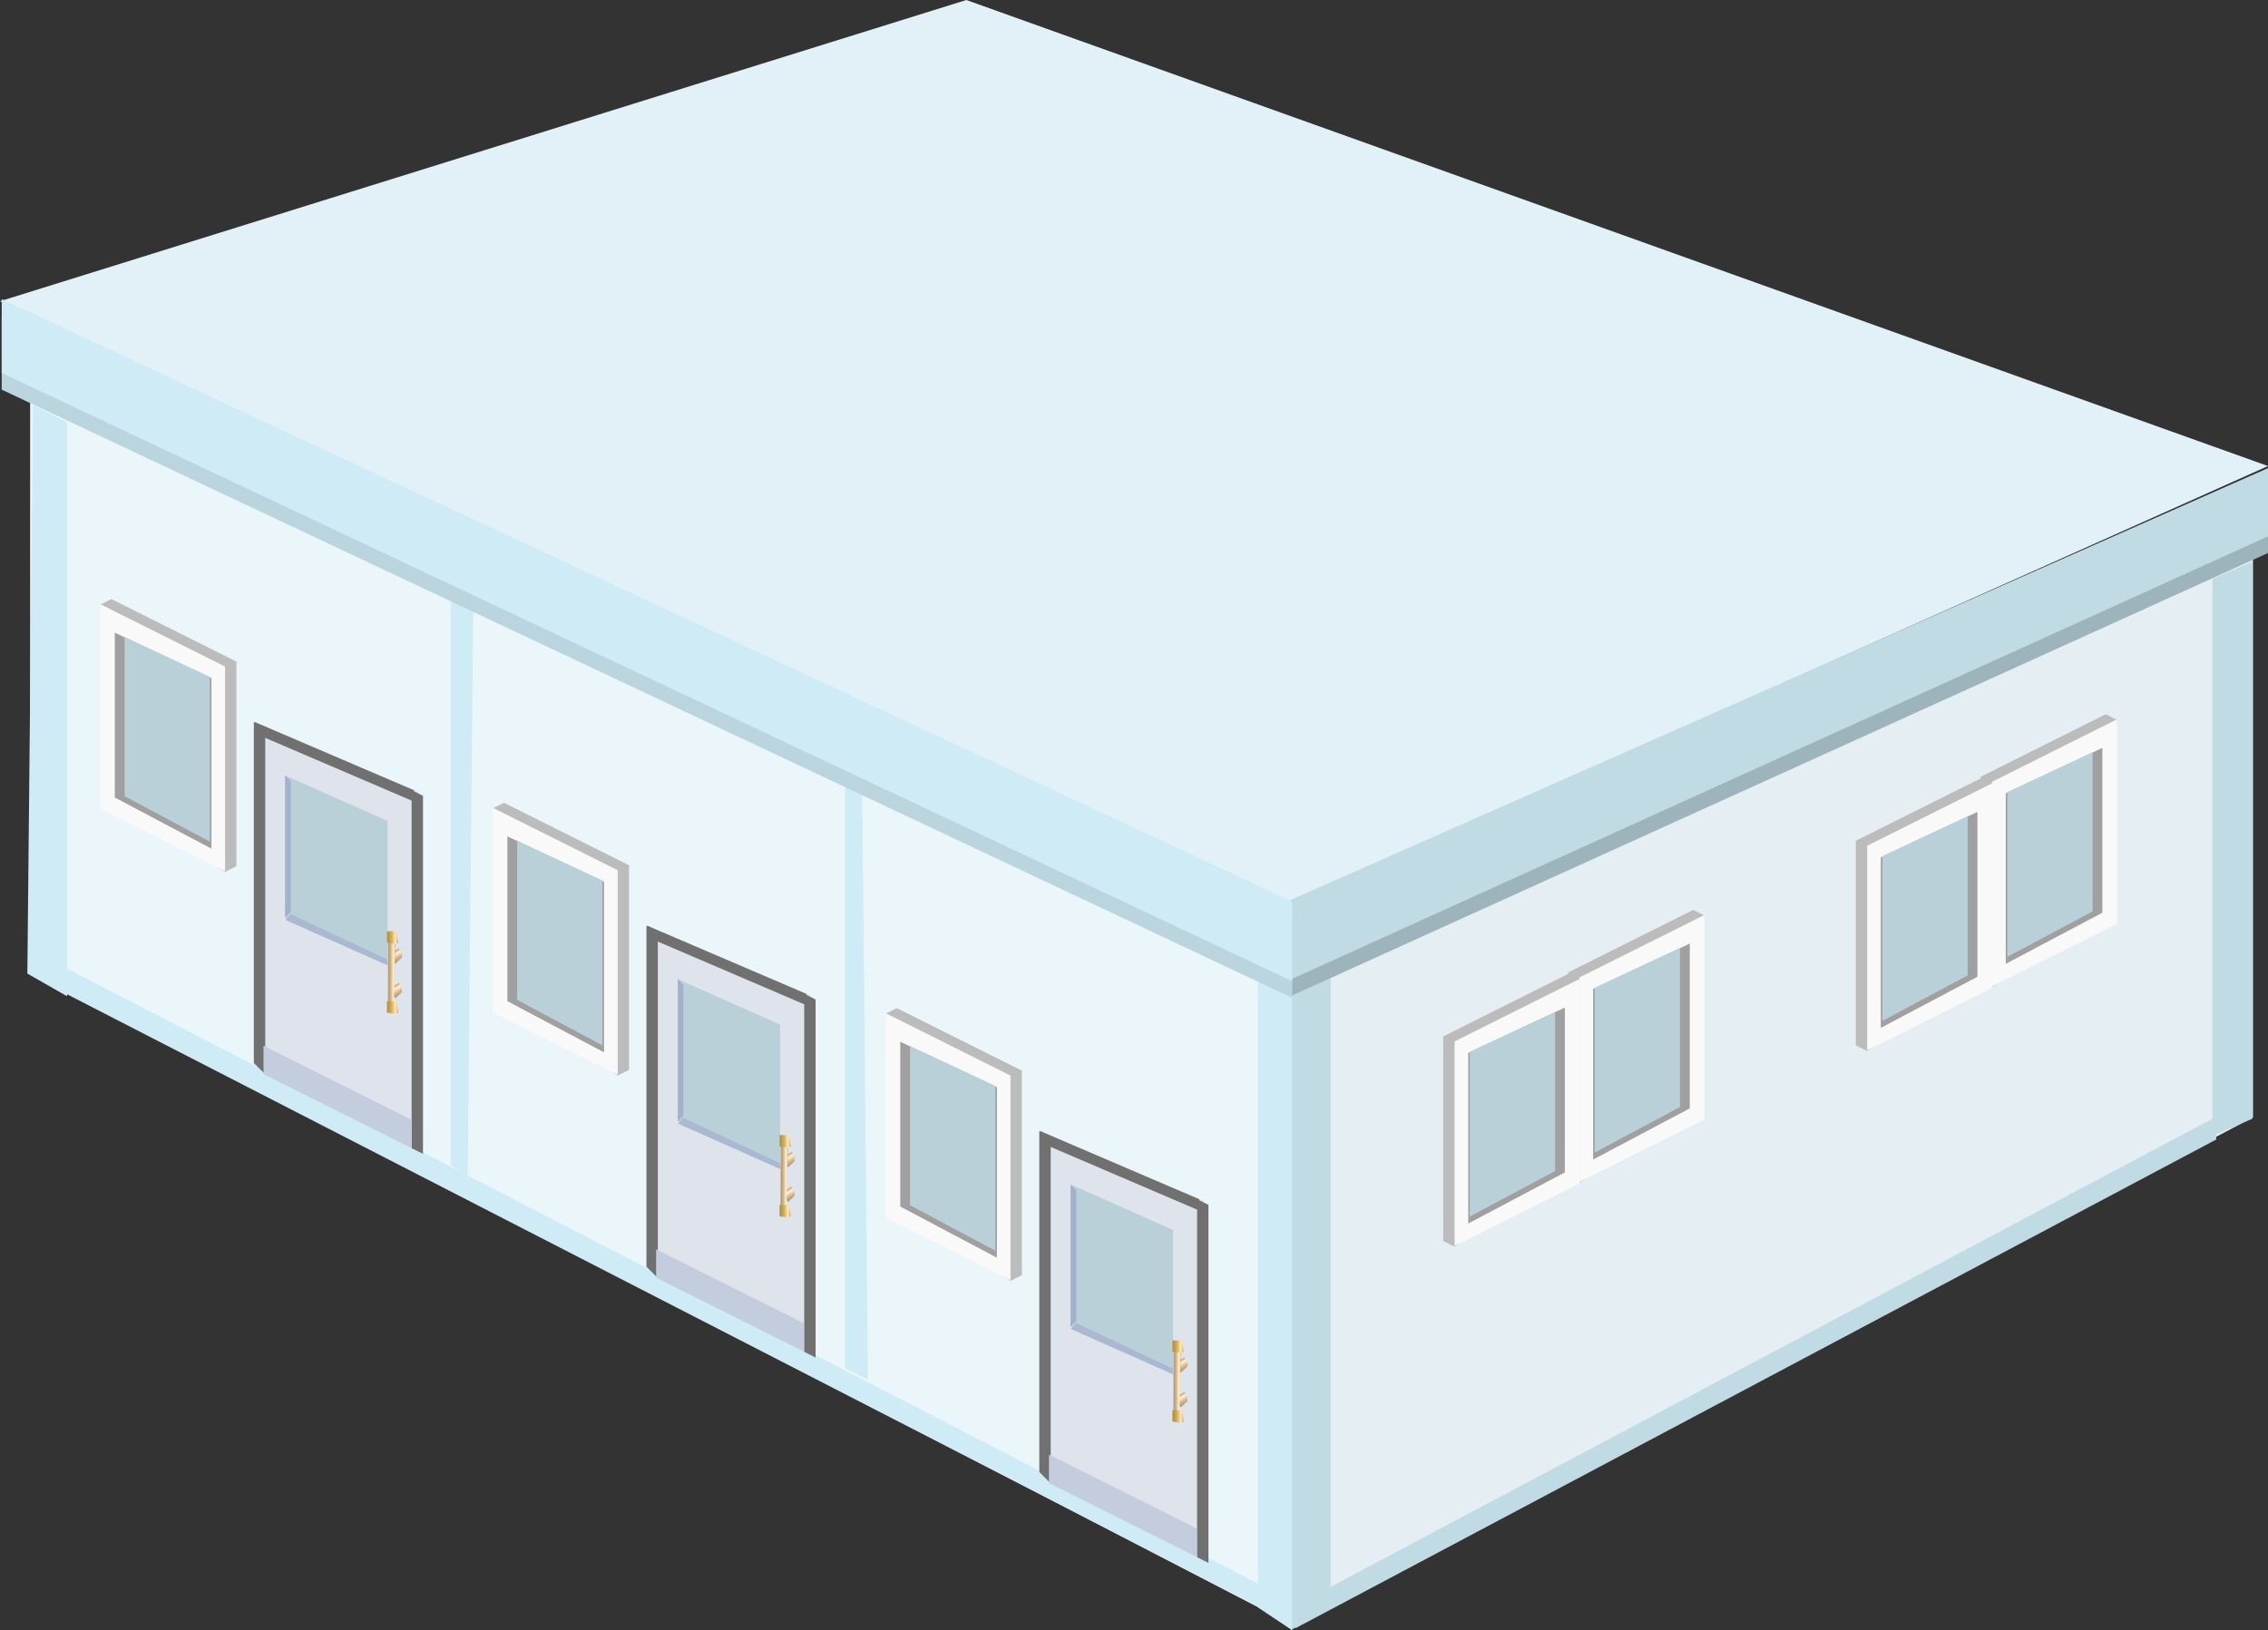 <?xml version="1.0" encoding="utf-8"?>
<!-- Generator: Adobe Illustrator 16.0.0, SVG Export Plug-In . SVG Version: 6.00 Build 0)  -->
<!DOCTYPE svg PUBLIC "-//W3C//DTD SVG 1.1//EN" "http://www.w3.org/Graphics/SVG/1.1/DTD/svg11.dtd">
<svg preserveAspectRatio="none" version="1.1" id="图层_1" xmlns="http://www.w3.org/2000/svg" xmlns:xlink="http://www.w3.org/1999/xlink" x="0px" y="0px"
	 width="299.25px" height="215.125px" viewBox="30 15.102 299.25 215.125" enable-background="new 30 15.102 299.25 215.125"
	 xml:space="preserve">
<rect x="30" y="15.102" width="299.25" height="215.125" fill="#333333" stroke="none"/>
<g id="surface371">
	<path fill="#EBF6FB" d="M200.477,229.52l-166.5-86.25v-87l166.5,78V229.52z"/>
	<path fill="#E4EEF3" d="M327.27,77.809l-126.75,56.25v95.25l126.75-66.75V77.809z"/>
	<path fill="#E1F1F7" d="M157.5,15.102L30,54.852l170.25,79.5l129-57.75L157.5,15.102z"/>
	<path fill="#CFEBF6" d="M197.453,227.836l-160.5-82.5l0.75-3l159.75,82.5V227.836z"/>
	<path fill="#C1DBE5" d="M327.176,89.238l-5.25,2.25v73.5l5.25-2.25V89.238z"/>
	<path fill="#C1DBE5" d="M205.563,142.477l-5.25-8.25v96l5.25-3V142.477z"/>
	<path fill="#9EB4BD" d="M329.25,79.078l-129,57v10.5l129-58.5V79.078z"/>
	<path fill="#C1DBE5" d="M329.25,76.879l-129,57v10.5l129-58.5V76.879z"/>
	<path fill="#BCBCBC" d="M148.332,148.137l16.5,8.25v27l-1.5,0.75l-12.75-8.25l-3.75-27L148.332,148.137z"/>
	<path fill="#F9F9F9" d="M146.832,148.793l16.5,8.25v27l-16.5-8.25V148.793z"/>
	<path fill="#A0A0A0" d="M148.785,152.574l12.75,6v22.5l-12.75-6.75V152.574z"/>
	<path fill="#BAD0D8" d="M150.074,153.148l11.25,5.25v21.75l-11.25-6V153.148z"/>
	<path fill="#CFEBF6" d="M141.512,116.918l2.25,1.5l0.75,78.75l-3-1.5V116.918z"/>
	<path fill="#CFEBF6" d="M89.461,92.363l3,1.5l-0.75,76.5l-2.25-1.5V92.363z"/>
	<path fill="#CFEBF6" d="M200.477,230.227l-4.5-3v-87.75l4.5-5.25V230.227z"/>
	<path fill="#CFEBF6" d="M38.859,146.578l-5.25-3l0.75-75l4.5,2.25V146.578z"/>
	<path fill="#BBD5DF" d="M200.477,146.773l-170.25-80.25v-9.75l170.25,79.5V146.773z"/>
	<path fill="#CFEBF6" d="M200.477,144.574l-170.25-80.25v-9.75l170.25,79.5V144.574z"/>
	<path fill="#DEE3EC" d="M167.113,164.559l21.75,9v47.25l-21.75-11.25V164.559z"/>
	<path fill="#717070" d="M167.234,164.355l21,9v1.5l-21-9V164.355z"/>
	<path fill="#717070" d="M167.133,164.355l1.5,0.75v45.75l-1.5-1.5V164.355z"/>
	<path fill="#717070" d="M187.949,173.348l1.5,0.75v47.25l-1.5-0.75V173.348z"/>
	<path fill="#C4CDDD" d="M168.406,207.066l19.5,9.75v3.75l-19.5-9.75V207.066z"/>
	<path fill="#BAD0D8" d="M171.273,171.41l13.5,6v18.75l-13.5-6V171.41z"/>
	<path fill="#A3B1CA" d="M171.258,171.414l0.75,0.75v17.25l-0.75,0.75V171.414z"/>
	<path fill="#AAB8D2" d="M171.273,190.469l13.5,6v-0.75l-12.75-6L171.273,190.469z"/>
	
		<linearGradient id="SVGID_1_" gradientUnits="userSpaceOnUse" x1="-137.775" y1="38.107" x2="-137.775" y2="36.109" gradientTransform="matrix(0.649 -0.375 -0.375 -0.649 289.476 167.667)">
		<stop  offset="0" style="stop-color:#BDA47F"/>
		<stop  offset="0.15" style="stop-color:#FFE0B3"/>
		<stop  offset="0.25" style="stop-color:#FFEED7"/>
		<stop  offset="0.52" style="stop-color:#DFC297"/>
		<stop  offset="0.69" style="stop-color:#C7AD86"/>
		<stop  offset="0.8" style="stop-color:#BCA37E"/>
		<stop  offset="0.92" style="stop-color:#B19A77"/>
		<stop  offset="1" style="stop-color:#CBB189"/>
	</linearGradient>
	<path fill="url(#SVGID_1_)" d="M185.047,194.957l1.301-0.75c0,0-0.117,0.066,0.172,0.441c0.203,0.207,0.168,0.762,0.168,0.762
		l-0.891,0.844L185.047,194.957z"/>
	
		<linearGradient id="SVGID_2_" gradientUnits="userSpaceOnUse" x1="-137.775" y1="38.106" x2="-137.775" y2="36.107" gradientTransform="matrix(0.649 -0.375 -0.375 -0.649 289.469 172.245)">
		<stop  offset="0" style="stop-color:#BDA47F"/>
		<stop  offset="0.15" style="stop-color:#FFE0B3"/>
		<stop  offset="0.25" style="stop-color:#FFEED7"/>
		<stop  offset="0.52" style="stop-color:#DFC297"/>
		<stop  offset="0.69" style="stop-color:#C7AD86"/>
		<stop  offset="0.8" style="stop-color:#BCA37E"/>
		<stop  offset="0.92" style="stop-color:#B19A77"/>
		<stop  offset="1" style="stop-color:#CBB189"/>
	</linearGradient>
	<path fill="url(#SVGID_2_)" d="M185.043,199.535l1.297-0.75c0,0-0.113,0.066,0.176,0.445c0.199,0.203,0.164,0.762,0.164,0.762
		l-0.887,0.84L185.043,199.535z"/>
	
		<linearGradient id="SVGID_3_" gradientUnits="userSpaceOnUse" x1="22.781" y1="161.452" x2="21.456" y2="161.452" gradientTransform="matrix(0.75 0 0 -0.75 168.716 318.705)">
		<stop  offset="0" style="stop-color:#BDA47F"/>
		<stop  offset="0.15" style="stop-color:#FFE0B3"/>
		<stop  offset="0.25" style="stop-color:#FFEED7"/>
		<stop  offset="0.52" style="stop-color:#DFC297"/>
		<stop  offset="0.69" style="stop-color:#C7AD86"/>
		<stop  offset="0.8" style="stop-color:#BCA37E"/>
		<stop  offset="0.92" style="stop-color:#B19A77"/>
		<stop  offset="1" style="stop-color:#CBB189"/>
	</linearGradient>
	<path fill="url(#SVGID_3_)" d="M185.582,192.863c0,0,0.219,0.172,0.219,0.379l-0.219,8.621c0,0-0.004,0.383-0.277,0.383
		c-0.473,0.367-0.496-0.172-0.496-0.379l0.023-8.254c0-0.75,0.199-0.75,0.473-0.75H185.582z"/>
	
		<linearGradient id="SVGID_4_" gradientUnits="userSpaceOnUse" x1="23.49" y1="166.682" x2="21.484" y2="166.682" gradientTransform="matrix(0.75 0 0 -0.75 168.562 327.043)">
		<stop  offset="0" style="stop-color:#BC9C53"/>
		<stop  offset="0.15" style="stop-color:#FED681"/>
		<stop  offset="0.25" style="stop-color:#FEE8C2"/>
		<stop  offset="0.52" style="stop-color:#DEB863"/>
		<stop  offset="0.69" style="stop-color:#C6A457"/>
		<stop  offset="0.8" style="stop-color:#BB9B52"/>
		<stop  offset="0.92" style="stop-color:#B0924D"/>
		<stop  offset="1" style="stop-color:#CBA859"/>
	</linearGradient>
	<path fill="url(#SVGID_4_)" d="M184.68,201.203h0.75c0.75,0,0.535,0.102,0.535,0.23l0.215,1.27c0,0-0.316,0.164-0.445,0.164
		l-1.055-0.164c0,0-0.008,0.059-0.008-0.07L184.68,201.203c0,0,0.098-0.004,0.227-0.004L184.68,201.203z"/>
	
		<linearGradient id="SVGID_5_" gradientUnits="userSpaceOnUse" x1="23.49" y1="166.679" x2="21.484" y2="166.679" gradientTransform="matrix(0.75 0 0 -0.75 168.562 317.822)">
		<stop  offset="0" style="stop-color:#BC9C53"/>
		<stop  offset="0.15" style="stop-color:#FED681"/>
		<stop  offset="0.25" style="stop-color:#FEE8C2"/>
		<stop  offset="0.52" style="stop-color:#DEB863"/>
		<stop  offset="0.69" style="stop-color:#C6A457"/>
		<stop  offset="0.8" style="stop-color:#BB9B52"/>
		<stop  offset="0.92" style="stop-color:#B0924D"/>
		<stop  offset="1" style="stop-color:#CBA859"/>
	</linearGradient>
	<path fill="url(#SVGID_5_)" d="M184.68,191.984h0.75c0.75,0,0.535,0.098,0.535,0.227l0.215,1.273c0,0-0.316,0.164-0.445,0.164
		l-1.055-0.164c0,0-0.008,0.059-0.008-0.07L184.68,191.984c0,0,0.098-0.004,0.227-0.004L184.68,191.984z"/>
	<path fill="#BCBCBC" d="M96.5,121.035l16.5,8.25v27l-1.5,0.75l-12.75-8.25l-3.75-27L96.5,121.035z"/>
	<path fill="#F9F9F9" d="M95,121.691l16.5,8.25v27l-16.5-8.25V121.691z"/>
	<path fill="#A0A0A0" d="M96.949,125.473l12.75,6v22.5l-12.75-6.75V125.473z"/>
	<path fill="#BAD0D8" d="M98.238,126.051l11.25,5.25v21.75l-11.25-6V126.051z"/>
	<path fill="#DEE3EC" d="M115.277,137.461l21.75,9v47.25l-21.75-11.25V137.461z"/>
	<path fill="#717070" d="M115.398,137.258l21,9v1.5l-21-9V137.258z"/>
	<path fill="#717070" d="M115.297,137.258l1.5,0.75v45.75l-1.5-1.5V137.258z"/>
	<path fill="#717070" d="M136.113,146.25l1.5,0.75v47.25l-1.5-0.75V146.25z"/>
	<path fill="#C4CDDD" d="M116.57,179.969l19.5,9.75v3.75l-19.5-9.75V179.969z"/>
	<path fill="#BAD0D8" d="M119.438,144.313l13.5,6v18.75l-13.5-6V144.313z"/>
	<path fill="#A3B1CA" d="M119.422,144.313l0.75,0.75v17.25l-0.75,0.75V144.313z"/>
	<path fill="#AAB8D2" d="M119.438,163.371l13.5,6v-0.75l-12.75-6L119.438,163.371z"/>
	
		<linearGradient id="SVGID_6_" gradientUnits="userSpaceOnUse" x1="-137.773" y1="38.11" x2="-137.773" y2="36.111" gradientTransform="matrix(0.649 -0.375 -0.375 -0.649 237.64 140.57)">
		<stop  offset="0" style="stop-color:#BDA47F"/>
		<stop  offset="0.15" style="stop-color:#FFE0B3"/>
		<stop  offset="0.25" style="stop-color:#FFEED7"/>
		<stop  offset="0.52" style="stop-color:#DFC297"/>
		<stop  offset="0.69" style="stop-color:#C7AD86"/>
		<stop  offset="0.8" style="stop-color:#BCA37E"/>
		<stop  offset="0.92" style="stop-color:#B19A77"/>
		<stop  offset="1" style="stop-color:#CBB189"/>
	</linearGradient>
	<path fill="url(#SVGID_6_)" d="M133.215,167.855l1.297-0.75c0,0-0.113,0.066,0.176,0.445c0.199,0.207,0.164,0.762,0.164,0.762
		l-0.887,0.844L133.215,167.855z"/>
	
		<linearGradient id="SVGID_7_" gradientUnits="userSpaceOnUse" x1="-137.775" y1="38.107" x2="-137.775" y2="36.109" gradientTransform="matrix(0.649 -0.375 -0.375 -0.649 237.633 145.148)">
		<stop  offset="0" style="stop-color:#BDA47F"/>
		<stop  offset="0.15" style="stop-color:#FFE0B3"/>
		<stop  offset="0.25" style="stop-color:#FFEED7"/>
		<stop  offset="0.52" style="stop-color:#DFC297"/>
		<stop  offset="0.69" style="stop-color:#C7AD86"/>
		<stop  offset="0.8" style="stop-color:#BCA37E"/>
		<stop  offset="0.92" style="stop-color:#B19A77"/>
		<stop  offset="1" style="stop-color:#CBB189"/>
	</linearGradient>
	<path fill="url(#SVGID_7_)" d="M133.207,172.438l1.297-0.75c0,0-0.113,0.066,0.176,0.441c0.199,0.207,0.164,0.766,0.164,0.766
		l-0.887,0.84L133.207,172.438z"/>
	
		<linearGradient id="SVGID_8_" gradientUnits="userSpaceOnUse" x1="22.781" y1="161.45" x2="21.456" y2="161.45" gradientTransform="matrix(0.75 0 0 -0.75 116.881 291.606)">
		<stop  offset="0" style="stop-color:#BDA47F"/>
		<stop  offset="0.15" style="stop-color:#FFE0B3"/>
		<stop  offset="0.25" style="stop-color:#FFEED7"/>
		<stop  offset="0.52" style="stop-color:#DFC297"/>
		<stop  offset="0.69" style="stop-color:#C7AD86"/>
		<stop  offset="0.8" style="stop-color:#BCA37E"/>
		<stop  offset="0.92" style="stop-color:#B19A77"/>
		<stop  offset="1" style="stop-color:#CBB189"/>
	</linearGradient>
	<path fill="url(#SVGID_8_)" d="M133.746,165.766c0,0,0.219,0.168,0.219,0.379l-0.219,8.621c0,0,0,0.383-0.277,0.383
		c-0.473,0.367-0.496-0.172-0.496-0.379l0.023-8.254c0-0.75,0.199-0.75,0.473-0.75H133.746z"/>
	
		<linearGradient id="SVGID_9_" gradientUnits="userSpaceOnUse" x1="23.488" y1="166.681" x2="21.483" y2="166.681" gradientTransform="matrix(0.75 0 0 -0.75 116.727 299.945)">
		<stop  offset="0" style="stop-color:#BC9C53"/>
		<stop  offset="0.15" style="stop-color:#FED681"/>
		<stop  offset="0.25" style="stop-color:#FEE8C2"/>
		<stop  offset="0.52" style="stop-color:#DEB863"/>
		<stop  offset="0.69" style="stop-color:#C6A457"/>
		<stop  offset="0.8" style="stop-color:#BB9B52"/>
		<stop  offset="0.92" style="stop-color:#B0924D"/>
		<stop  offset="1" style="stop-color:#CBA859"/>
	</linearGradient>
	<path fill="url(#SVGID_9_)" d="M132.844,174.105h0.75c0.75,0,0.539,0.102,0.539,0.23l0.211,1.27c0,0-0.316,0.164-0.445,0.164
		l-1.055-0.164c0,0-0.004,0.059-0.004-0.07L132.844,174.105c0,0,0.098-0.004,0.227-0.004L132.844,174.105z"/>
	
		<linearGradient id="SVGID_10_" gradientUnits="userSpaceOnUse" x1="23.488" y1="166.678" x2="21.483" y2="166.678" gradientTransform="matrix(0.75 0 0 -0.75 116.727 290.725)">
		<stop  offset="0" style="stop-color:#BC9C53"/>
		<stop  offset="0.15" style="stop-color:#FED681"/>
		<stop  offset="0.25" style="stop-color:#FEE8C2"/>
		<stop  offset="0.52" style="stop-color:#DEB863"/>
		<stop  offset="0.69" style="stop-color:#C6A457"/>
		<stop  offset="0.8" style="stop-color:#BB9B52"/>
		<stop  offset="0.92" style="stop-color:#B0924D"/>
		<stop  offset="1" style="stop-color:#CBA859"/>
	</linearGradient>
	<path fill="url(#SVGID_10_)" d="M132.844,164.887h0.75c0.75,0,0.539,0.098,0.539,0.227l0.211,1.273c0,0-0.316,0.164-0.445,0.164
		l-1.055-0.164c0,0-0.004,0.059-0.004-0.07L132.844,164.887c0,0,0.098-0.004,0.227-0.004L132.844,164.887z"/>
	<path fill="#BCBCBC" d="M44.695,94.156l16.5,8.25v27l-1.5,0.75l-12.75-8.25l-3.75-27L44.695,94.156z"/>
	<path fill="#F9F9F9" d="M43.195,94.813l16.5,8.25v27l-16.5-8.25V94.813z"/>
	<path fill="#A0A0A0" d="M45.148,98.594l12.75,6v22.5l-12.75-6.75V98.594z"/>
	<path fill="#BAD0D8" d="M46.438,99.168l11.25,5.25v21.75l-11.25-6V99.168z"/>
	<path fill="#DEE3EC" d="M63.477,110.582l21.75,9v47.25l-21.75-11.25V110.582z"/>
	<path fill="#717070" d="M63.598,110.375l21,9v1.5l-21-9V110.375z"/>
	<path fill="#717070" d="M63.496,110.379l1.5,0.75v45.75l-1.5-1.5V110.379z"/>
	<path fill="#717070" d="M84.313,119.371l1.5,0.75v47.25l-1.5-0.75V119.371z"/>
	<path fill="#C4CDDD" d="M64.77,153.09l19.5,9.75v3.75l-19.5-9.75V153.09z"/>
	<path fill="#BAD0D8" d="M67.637,117.434l13.5,6v18.75l-13.5-6V117.434z"/>
	<path fill="#A3B1CA" d="M67.621,117.434l0.75,0.75v17.25l-0.75,0.75V117.434z"/>
	<path fill="#AAB8D2" d="M67.637,136.488l13.5,6v-0.75l-12.75-6L67.637,136.488z"/>
	
		<linearGradient id="SVGID_11_" gradientUnits="userSpaceOnUse" x1="-137.774" y1="38.11" x2="-137.774" y2="36.108" gradientTransform="matrix(0.649 -0.375 -0.375 -0.649 185.838 113.689)">
		<stop  offset="0" style="stop-color:#BDA47F"/>
		<stop  offset="0.15" style="stop-color:#FFE0B3"/>
		<stop  offset="0.25" style="stop-color:#FFEED7"/>
		<stop  offset="0.52" style="stop-color:#DFC297"/>
		<stop  offset="0.69" style="stop-color:#C7AD86"/>
		<stop  offset="0.8" style="stop-color:#BCA37E"/>
		<stop  offset="0.92" style="stop-color:#B19A77"/>
		<stop  offset="1" style="stop-color:#CBB189"/>
	</linearGradient>
	<path fill="url(#SVGID_11_)" d="M81.41,140.977l1.301-0.75c0,0-0.117,0.066,0.172,0.445c0.203,0.203,0.168,0.762,0.168,0.762
		l-0.891,0.844L81.41,140.977z"/>
	
		<linearGradient id="SVGID_12_" gradientUnits="userSpaceOnUse" x1="-137.773" y1="38.108" x2="-137.773" y2="36.109" gradientTransform="matrix(0.649 -0.375 -0.375 -0.649 185.832 118.269)">
		<stop  offset="0" style="stop-color:#BDA47F"/>
		<stop  offset="0.15" style="stop-color:#FFE0B3"/>
		<stop  offset="0.25" style="stop-color:#FFEED7"/>
		<stop  offset="0.52" style="stop-color:#DFC297"/>
		<stop  offset="0.69" style="stop-color:#C7AD86"/>
		<stop  offset="0.8" style="stop-color:#BCA37E"/>
		<stop  offset="0.92" style="stop-color:#B19A77"/>
		<stop  offset="1" style="stop-color:#CBB189"/>
	</linearGradient>
	<path fill="url(#SVGID_12_)" d="M81.406,145.555l1.297-0.75c0,0-0.113,0.066,0.176,0.445c0.199,0.207,0.164,0.762,0.164,0.762
		l-0.887,0.844L81.406,145.555z"/>
	
		<linearGradient id="SVGID_13_" gradientUnits="userSpaceOnUse" x1="22.781" y1="161.45" x2="21.456" y2="161.45" gradientTransform="matrix(0.75 0 0 -0.75 65.079 264.727)">
		<stop  offset="0" style="stop-color:#BDA47F"/>
		<stop  offset="0.15" style="stop-color:#FFE0B3"/>
		<stop  offset="0.25" style="stop-color:#FFEED7"/>
		<stop  offset="0.52" style="stop-color:#DFC297"/>
		<stop  offset="0.69" style="stop-color:#C7AD86"/>
		<stop  offset="0.8" style="stop-color:#BCA37E"/>
		<stop  offset="0.92" style="stop-color:#B19A77"/>
		<stop  offset="1" style="stop-color:#CBB189"/>
	</linearGradient>
	<path fill="url(#SVGID_13_)" d="M81.945,138.887c0,0,0.219,0.168,0.219,0.375l-0.219,8.625c0,0-0.004,0.379-0.277,0.379
		c-0.473,0.371-0.496-0.168-0.496-0.379l0.023-8.25c0-0.75,0.199-0.75,0.473-0.75H81.945z"/>
	
		<linearGradient id="SVGID_14_" gradientUnits="userSpaceOnUse" x1="23.49" y1="166.681" x2="21.483" y2="166.681" gradientTransform="matrix(0.75 0 0 -0.75 64.925 273.065)">
		<stop  offset="0" style="stop-color:#BC9C53"/>
		<stop  offset="0.15" style="stop-color:#FED681"/>
		<stop  offset="0.25" style="stop-color:#FEE8C2"/>
		<stop  offset="0.52" style="stop-color:#DEB863"/>
		<stop  offset="0.69" style="stop-color:#C6A457"/>
		<stop  offset="0.8" style="stop-color:#BB9B52"/>
		<stop  offset="0.92" style="stop-color:#B0924D"/>
		<stop  offset="1" style="stop-color:#CBA859"/>
	</linearGradient>
	<path fill="url(#SVGID_14_)" d="M81.043,147.227h0.75c0.75,0,0.535,0.098,0.535,0.227l0.215,1.273c0,0-0.316,0.164-0.449,0.164
		l-1.051-0.164c0,0-0.008,0.059-0.008-0.07L81.043,147.227c0,0,0.098-0.008,0.227-0.008L81.043,147.227z"/>
	
		<linearGradient id="SVGID_15_" gradientUnits="userSpaceOnUse" x1="23.49" y1="166.682" x2="21.483" y2="166.682" gradientTransform="matrix(0.75 0 0 -0.75 64.925 263.845)">
		<stop  offset="0" style="stop-color:#BC9C53"/>
		<stop  offset="0.15" style="stop-color:#FED681"/>
		<stop  offset="0.25" style="stop-color:#FEE8C2"/>
		<stop  offset="0.52" style="stop-color:#DEB863"/>
		<stop  offset="0.69" style="stop-color:#C6A457"/>
		<stop  offset="0.8" style="stop-color:#BB9B52"/>
		<stop  offset="0.92" style="stop-color:#B0924D"/>
		<stop  offset="1" style="stop-color:#CBA859"/>
	</linearGradient>
	<path fill="url(#SVGID_15_)" d="M81.043,138.004h0.75c0.75,0,0.535,0.102,0.535,0.23l0.215,1.27c0,0-0.316,0.164-0.449,0.164
		l-1.051-0.164c0,0-0.008,0.063-0.008-0.066L81.043,138.004c0,0,0.098-0.004,0.227-0.004L81.043,138.004z"/>
	<path fill="#BCBCBC" d="M253.406,135.18l-16.5,8.25v27l1.5,0.75l12.75-8.25l3.75-27L253.406,135.18z"/>
	<path fill="#F9F9F9" d="M254.906,135.836l-16.5,8.25v27l16.5-8.25V135.836z"/>
	<path fill="#A0A0A0" d="M252.957,139.617l-12.75,6v22.5l12.75-6.75V139.617z"/>
	<path fill="#BAD0D8" d="M251.668,140.191l-11.25,5.25v21.75l11.25-6V140.191z"/>
	<path fill="#BCBCBC" d="M236.926,143.625l-16.5,8.25v27l1.5,0.75l12.75-8.25l3.75-27L236.926,143.625z"/>
	<path fill="#F9F9F9" d="M238.426,144.281l-16.5,8.25v27l16.5-8.25V144.281z"/>
	<path fill="#A0A0A0" d="M236.473,148.066l-12.75,6v22.5l12.75-6.75V148.066z"/>
	<path fill="#BAD0D8" d="M235.184,148.641l-11.25,5.25v21.75l11.25-6V148.641z"/>
	<path fill="#BCBCBC" d="M307.844,109.359l-16.5,8.25v27l1.5,0.75l12.75-8.25l3.75-27L307.844,109.359z"/>
	<path fill="#F9F9F9" d="M309.344,110.016l-16.5,8.25v27l16.5-8.25V110.016z"/>
	<path fill="#A0A0A0" d="M307.395,113.797l-12.75,6v22.5l12.75-6.75V113.797z"/>
	<path fill="#BAD0D8" d="M306.105,114.371l-11.25,5.25v21.75l11.25-6V114.371z"/>
	<path fill="#BCBCBC" d="M291.363,117.805l-16.5,8.25v27l1.5,0.75l12.75-8.25l3.75-27L291.363,117.805z"/>
	<path fill="#F9F9F9" d="M292.863,118.461l-16.5,8.25v27l16.5-8.25V118.461z"/>
	<path fill="#A0A0A0" d="M290.91,122.246l-12.75,6v22.5l12.75-6.75V122.246z"/>
	<path fill="#BAD0D8" d="M289.621,122.82l-11.25,5.25v21.75l11.25-6V122.82z"/>
	<path fill="#C1DBE5" d="M200.922,226.973l121.5-64.5v3l-121.5,64.5V226.973z"/>
</g>
</svg>
